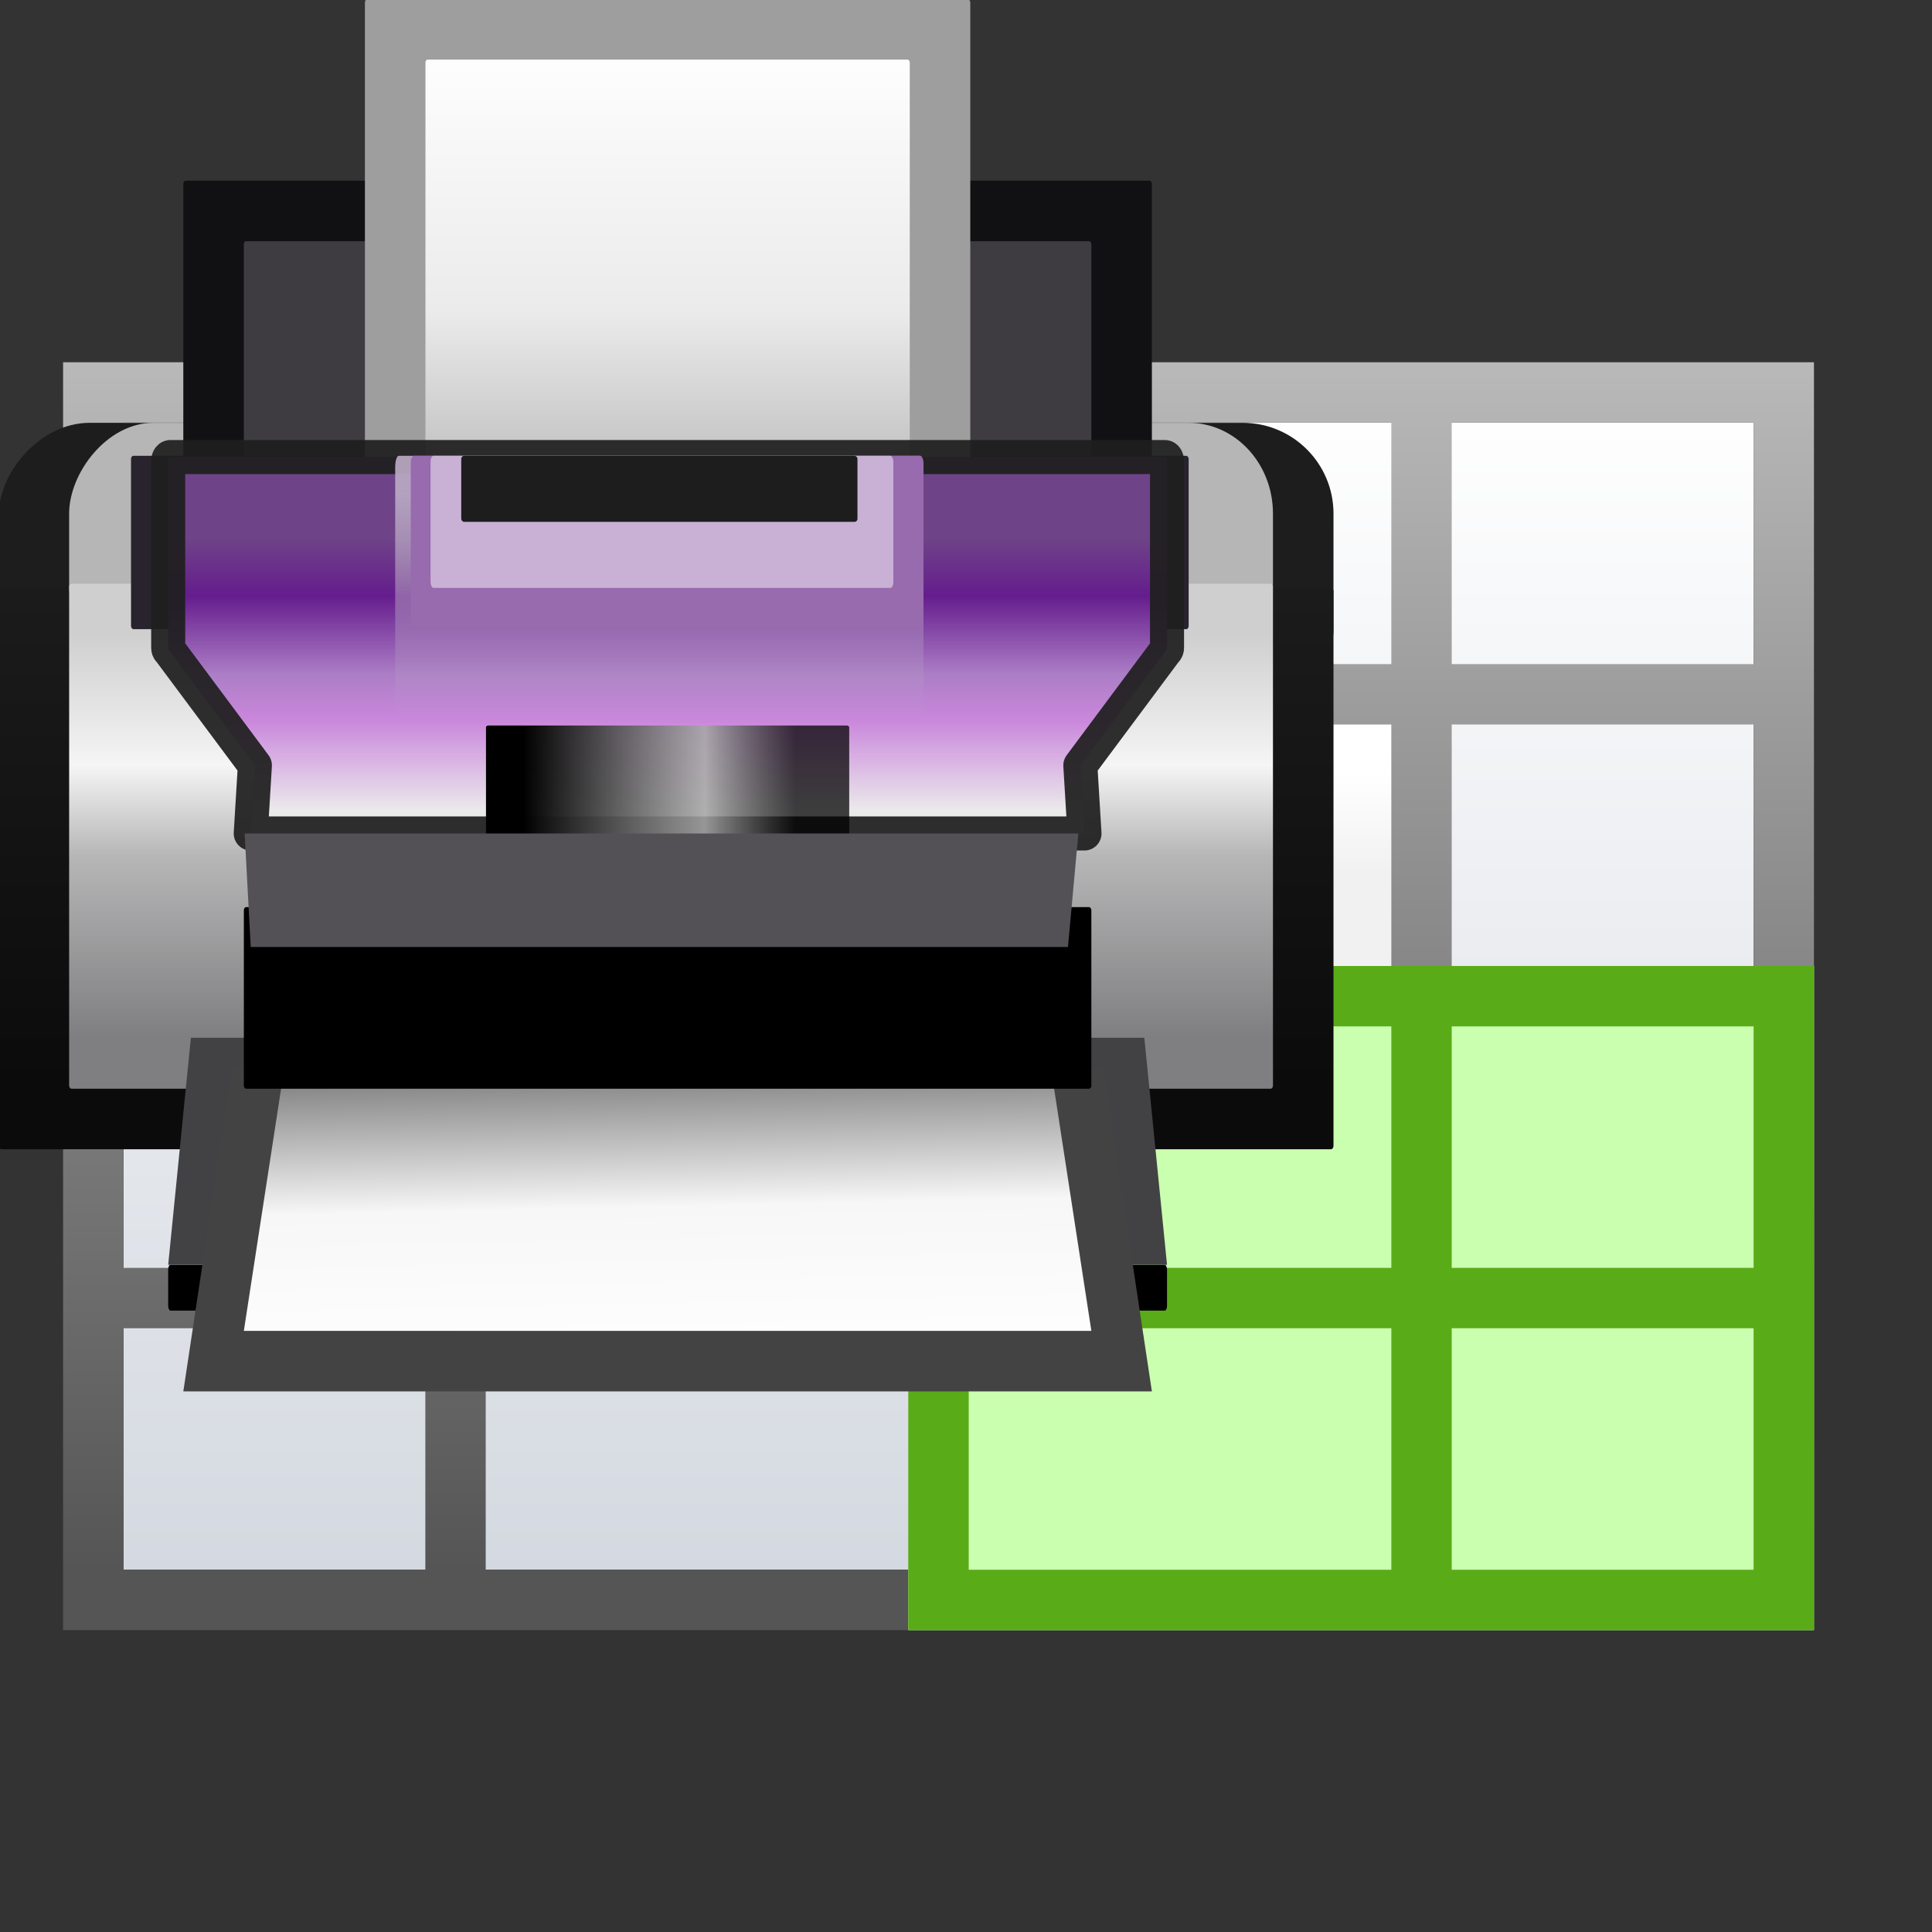 <svg height="32" width="32" xmlns="http://www.w3.org/2000/svg" xmlns:xlink="http://www.w3.org/1999/xlink"><rect width="100%" height="100%" fill="#333333" stroke="none"/><linearGradient id="a" gradientTransform="matrix(1.038 0 0 .913 2.462 10.954)" gradientUnits="userSpaceOnUse" x1="46.048" x2="46.048" y1="128.017" y2="16.62"><stop offset="0" stop-color="#c7cdd7"/><stop offset="1" stop-color="#fff"/></linearGradient><linearGradient id="b" gradientUnits="userSpaceOnUse" x1="120" x2="120" y1="-32.326" y2="104.059"><stop offset="0" stop-color="#fff"/><stop offset="1" stop-color="#555"/></linearGradient><linearGradient id="c" gradientTransform="matrix(.978 0 0 1.227 3.304 -7.64)" gradientUnits="userSpaceOnUse" x1="58.665" x2="58.665" y1="53.335" y2="48.002"><stop offset="0" stop-color="#f1f1f1"/><stop offset="1" stop-color="#fff"/></linearGradient><linearGradient id="d" gradientUnits="userSpaceOnUse" x1="24" x2="24" y1="64" y2="16"><stop offset="0" stop-color="#0b0b0b"/><stop offset="1" stop-color="#1d1d1d"/></linearGradient><linearGradient id="e" gradientTransform="matrix(1 0 0 1.111 -40 -37.778)" gradientUnits="userSpaceOnUse" x1="64" x2="64" y1="88" y2="56"><stop offset="0" stop-color="#7f7f81"/><stop offset=".45" stop-color="#b6b6b7"/><stop offset=".675" stop-color="#f5f5f5"/><stop offset="1" stop-color="#cfcfcf"/></linearGradient><linearGradient id="f" gradientUnits="userSpaceOnUse" x1="28" x2="28" y1="-28" y2="16"><stop offset="0" stop-color="#fff"/><stop offset=".545" stop-color="#ebebeb"/><stop offset=".909" stop-color="#bababa"/><stop offset="1" stop-color="#7e7e7f"/></linearGradient><linearGradient id="g" gradientTransform="matrix(.909 0 0 1 -33.453 -32)" gradientUnits="userSpaceOnUse" x1="64" x2="64" y1="48" y2="72"><stop offset="0" stop-color="#6e4388"/><stop offset=".211" stop-color="#651d8d"/><stop offset=".5" stop-color="#ac7ec6"/><stop offset=".667" stop-color="#ca87dc"/><stop offset="1" stop-color="#ebeaeb"/></linearGradient><linearGradient id="h" gradientUnits="userSpaceOnUse" x1="28" x2="27.436" y1="88" y2="61.627"><stop offset="0" stop-color="#fefefe"/><stop offset=".5" stop-color="#f7f7f7"/><stop offset=".91" stop-color="#8c8c8c"/><stop offset="1" stop-color="#666"/></linearGradient><linearGradient id="i" gradientTransform="matrix(1 0 0 .626 -40 -6.557)" gradientUnits="userSpaceOnUse" x1="52" x2="76" y1="72" y2="72"><stop offset="0"/><stop offset=".667" stop-color="#a6a6a6" stop-opacity=".867"/><stop offset="1" stop-opacity=".737"/></linearGradient><linearGradient id="j" gradientUnits="userSpaceOnUse" x1="24.254" x2="24.254" y1="12" y2="32"><stop offset="0" stop-color="#baaac4"/><stop offset="1" stop-color="#baaac4" stop-opacity="0"/></linearGradient><g transform="matrix(.25 0 0 .25 .045 0)"><path d="m8 28h108v76h-108z" fill="url(#a)"/><path d="m32 48h60v36h-60z" fill="url(#c)"/><path d="m4 24v4 16 4 16 4 16 4 16 4h4 20 4 28 4 28 4 20 4v-4-16-4-16-4-16-4-16-4h-4-20-4-28-4-28-4-20zm4 4h20v16h-20zm24 0h28v8 8h-28zm32 0h28v16h-28v-8zm32 0h20v16h-20zm-88 20h20v16h-20zm24 0h28v16h-28zm32 0h28v16h-28zm32 0h20v16h-20zm-88 20h20v16h-20zm24 0h28v16h-28zm32 0h28v16h-28zm32 0h20v16h-20zm-88 20h20v16h-20zm24 0h28v8 8h-28zm32 0h28v16h-28v-8zm32 0h20v16h-20z" fill="url(#b)"/><path d="m60 68v16 4 8 8 4h4 28 4 20 4v-4-16-4-16-4h-4-20-4-28z" fill="#cbffb0"/><path d="m60 68v16 4 8 8 4h4 28 4 20 4v-4-16-4-16-4h-4-20-4-28zm4 0h28v16h-28zm32 0h20v16h-20zm-32 20h28v16h-28v-8zm32 0h20v16h-20z" fill="#59ac17"/></g><g transform="matrix(.188 0 0 .188 6.409 5.909)"><rect height="4.037" rx=".206" ry=".41" width="88" x="-19.273" y="80"/><rect fill="#1d1d1d" height="26.181" rx="8" transform="scale(1 -1)" width="117.575" x="-34.182" y="-32.001"/><rect fill="url(#d)" height="49.455" rx=".222" ry=".305" width="117.575" x="-34.182" y="20.365"/><rect fill="#b6b6b6" height="22.18" rx="7.429" ry="8" transform="scale(1 -1)" width="106.06" x="-28" y="-28"/><rect fill="url(#e)" height="44.487" rx=".206" ry=".277" width="106.06" x="-28" y="20"/><rect fill="#111012" height="32" rx=".206" ry=".299" width="85.333" x="-17.94" y="-15.513"/><rect fill="#3e3c41" height="26.667" rx=".183" ry=".249" width="74.667" x="-12.607" y="-10.18"/><rect fill="#28232c" height="15.271" rx=".208" ry=".275" width="93.179" x="-22.546" y="8.728"/><rect fill="#9f9f9f" fill-opacity=".996" height="53.333" rx=".241" ry=".295" width="53.333" x="-1.94" y="-31.513"/><rect fill="url(#f)" height="42.667" rx=".206" ry=".249" width="42.667" x="3.393" y="-26.18"/><path d="m-19.084 8.836h87.622c.104 0 .188.155.188.348v16.468c0 .193-.126.265-.188.348l-7.449 10.0.364 6h-73.452l.364-6-7.449-10c-.068-.091-.188-.155-.188-.348v-16.468c0-.193.084-.348.188-.348z" style="stroke:#1f1f1f;stroke-width:3;stroke-linecap:square;stroke-linejoin:round;stroke-opacity:.925;fill:url(#g)"/><g fill-rule="evenodd"><path d="m-17.273 60-2 20h88l-2-20z" fill="#424245"/><path d="m-13.629 62.561-4.311 28.592h85.333l-4.311-28.592z" fill="#434343"/><path d="m-8.609 59.823-3.998 25.997h74.667l-3.998-25.997z" fill="url(#h)"/></g><rect height="16" rx=".206" ry=".266" width="74.667" x="-12.607" y="48.487"/><rect fill="url(#i)" height="10.667" rx=".206" ry=".156" width="32" x="8.727" y="32.487"/><rect fill="url(#j)" height="23.272" opacity=".92" rx=".31" ry="1.008" width="46.545" x=".727" y="8.728"/><rect fill="#986aae" height="15.119" rx=".281" ry=".64" width="45.171" x="2.101" y="8.728"/><rect fill="#c9b1d5" height="11.636" rx=".258" ry=".525" width="40.775" x="3.841" y="8.728"/><rect fill="#1d1d1d" height="5.818" rx=".258" ry=".267" width="34.908" x="6.546" y="8.728"/><path d="m-12 52-.537-10h73.452l-.915 10z" fill="#545156" fill-rule="evenodd"/></g></svg>